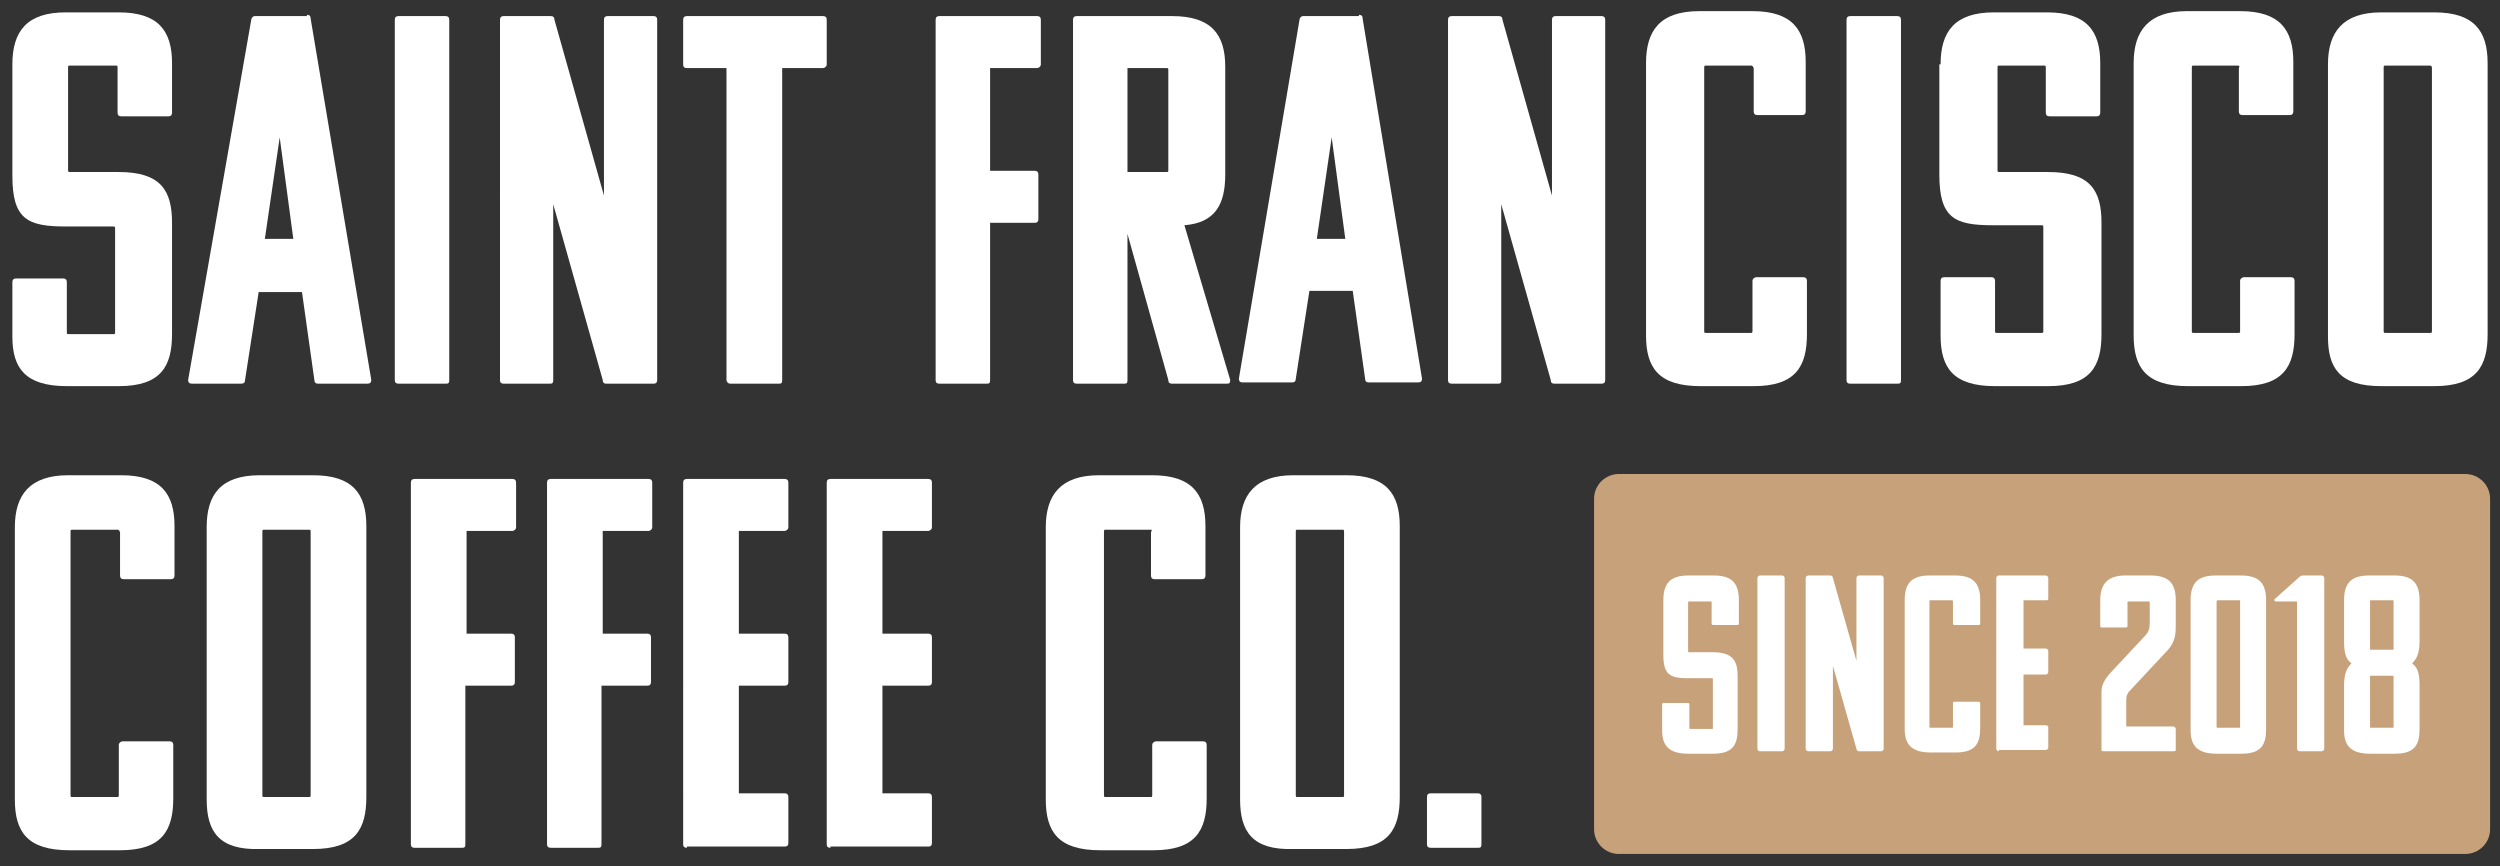 <?xml version="1.0" encoding="utf-8"?>
<!-- Generator: Adobe Illustrator 22.1.0, SVG Export Plug-In . SVG Version: 6.00 Build 0)  -->
<svg version="1.1" id="Ebene_1" xmlns="http://www.w3.org/2000/svg" xmlns:xlink="http://www.w3.org/1999/xlink" x="0px" y="0px"
	 viewBox="0 0 202 70" enable-background="new 0 0 202 70" xml:space="preserve">
<rect x="0" y="0" width="202" height="70" fill="#333333" stroke="none"/>
<g>
	<path fill="#FFFFFF" d="M1,5.2C1,2.5,2.2,1,5.3,1h4.3c3.2,0,4.3,1.5,4.3,4.1v4c0,0.2-0.1,0.3-0.3,0.3H9.8c-0.2,0-0.3-0.1-0.3-0.3
		V5.5c0-0.2,0-0.2-0.2-0.2H5.7c-0.2,0-0.2,0-0.2,0.2v8.2c0,0.2,0,0.2,0.2,0.2h3.9c3.4,0,4.3,1.5,4.3,4.1v9c0,2.6-0.9,4.2-4.3,4.2
		H5.4C2,31.2,1,29.7,1,27.2v-4.4c0-0.2,0.1-0.3,0.3-0.3h3.8c0.2,0,0.3,0.1,0.3,0.3v4c0,0.2,0,0.2,0.2,0.2h3.5c0.2,0,0.2,0,0.2-0.2
		v-8.3c0-0.2,0-0.2-0.2-0.2H5.3c-3.1,0-4.3-0.6-4.3-4.1V5.2z"/>
	<path fill="#FFFFFF" d="M24.8,1.2c0.3,0,0.3,0.2,0.3,0.3L30,30.7c0,0.2-0.1,0.3-0.3,0.3h-4c-0.2,0-0.3-0.1-0.3-0.3l-1-7.1h-3.5
		l-1.1,7.1c0,0.2-0.1,0.3-0.3,0.3h-4c-0.2,0-0.3-0.1-0.3-0.3l5.1-29.1c0-0.1,0.1-0.3,0.3-0.3H24.8z M21.4,19.3h2.3l-1.1-8.2
		L21.4,19.3z"/>
	<path fill="#FFFFFF" d="M32.2,31c-0.3,0-0.3-0.2-0.3-0.3V1.6c0-0.2,0.1-0.3,0.3-0.3h3.8c0.2,0,0.3,0.1,0.3,0.3v29.1
		c0,0.3-0.1,0.3-0.3,0.3H32.2z"/>
	<path fill="#FFFFFF" d="M49,31c-0.3,0-0.3-0.2-0.3-0.3l-4-14.2v14.2c0,0.3-0.1,0.3-0.3,0.3h-3.7c-0.3,0-0.3-0.2-0.3-0.3V1.6
		c0-0.2,0.1-0.3,0.3-0.3h3.8c0.2,0,0.3,0.1,0.3,0.3l4,14.2V1.6c0-0.2,0.1-0.3,0.3-0.3h3.7c0.2,0,0.3,0.1,0.3,0.3v29.1
		c0,0.3-0.2,0.3-0.3,0.3H49z"/>
	<path fill="#FFFFFF" d="M63.2,5.5v25.2c0,0.3-0.1,0.3-0.3,0.3H59c-0.2,0-0.3-0.2-0.3-0.3V5.5h-3.2c-0.3,0-0.3-0.2-0.3-0.3V1.6
		c0-0.2,0.1-0.3,0.3-0.3h11c0.2,0,0.3,0.1,0.3,0.3v3.6c0,0.2-0.2,0.3-0.3,0.3H63.2z"/>
	<path fill="#FFFFFF" d="M80,18v12.7c0,0.3-0.1,0.3-0.3,0.3h-3.8c-0.3,0-0.3-0.2-0.3-0.3V1.6c0-0.2,0.1-0.3,0.3-0.3h7.9
		c0.2,0,0.3,0.1,0.3,0.3v3.6c0,0.2-0.2,0.3-0.3,0.3H80v8.3h3.6c0.2,0,0.3,0.1,0.3,0.3v3.6c0,0.3-0.2,0.3-0.3,0.3H80z"/>
	<path fill="#FFFFFF" d="M94.7,31c-0.3,0-0.3-0.2-0.3-0.3l-3.3-11.8v11.8c0,0.3-0.1,0.3-0.3,0.3h-3.8c-0.3,0-0.3-0.2-0.3-0.3V1.6
		c0-0.2,0.1-0.3,0.3-0.3h7.7c3.2,0,4.3,1.5,4.3,4.1v8.7c0,2.4-0.8,3.9-3.3,4.1l3.7,12.5c0,0.3-0.1,0.3-0.3,0.3H94.7z M91.1,5.5v8.4
		h3.1c0.2,0,0.2,0,0.2-0.2v-8c0-0.2,0-0.2-0.2-0.2H91.1z"/>
	<path fill="#FFFFFF" d="M109.8,1.2c0.3,0,0.3,0.2,0.3,0.3l4.8,29.1c0,0.2-0.1,0.3-0.3,0.3h-4c-0.2,0-0.3-0.1-0.3-0.3l-1-7.1h-3.5
		l-1.1,7.1c0,0.2-0.1,0.3-0.3,0.3h-4c-0.2,0-0.3-0.1-0.3-0.3L105,1.6c0-0.1,0.1-0.3,0.3-0.3H109.8z M106.4,19.3h2.3l-1.1-8.2
		L106.4,19.3z"/>
	<path fill="#FFFFFF" d="M125.6,31c-0.3,0-0.3-0.2-0.3-0.3l-4-14.2v14.2c0,0.3-0.1,0.3-0.3,0.3h-3.7c-0.3,0-0.3-0.2-0.3-0.3V1.6
		c0-0.2,0.1-0.3,0.3-0.3h3.8c0.2,0,0.3,0.1,0.3,0.3l4,14.2V1.6c0-0.2,0.1-0.3,0.3-0.3h3.7c0.2,0,0.3,0.1,0.3,0.3v29.1
		c0,0.3-0.2,0.3-0.3,0.3H125.6z"/>
	<path fill="#FFFFFF" d="M141.4,5.3h-3.5c-0.2,0-0.2,0-0.2,0.2v21.2c0,0.2,0,0.2,0.2,0.2h3.5c0.2,0,0.2,0,0.2-0.2v-4
		c0-0.2,0.2-0.3,0.3-0.3h3.8c0.2,0,0.3,0.1,0.3,0.3v4.3c0,2.6-0.9,4.2-4.3,4.2h-4.3c-3.4,0-4.4-1.5-4.4-4.1v-22
		c0-2.6,1.1-4.2,4.3-4.2h4.3c3.2,0,4.3,1.5,4.3,4.1v4c0,0.2-0.1,0.3-0.3,0.3H142c-0.2,0-0.3-0.1-0.3-0.3V5.5
		C141.6,5.3,141.6,5.3,141.4,5.3z"/>
	<path fill="#FFFFFF" d="M149.5,31c-0.3,0-0.3-0.2-0.3-0.3V1.6c0-0.2,0.1-0.3,0.3-0.3h3.8c0.2,0,0.3,0.1,0.3,0.3v29.1
		c0,0.3-0.1,0.3-0.3,0.3H149.5z"/>
	<path fill="#FFFFFF" d="M156.8,5.2c0-2.6,1.1-4.2,4.3-4.2h4.3c3.2,0,4.3,1.5,4.3,4.1v4c0,0.2-0.1,0.3-0.3,0.3h-3.8
		c-0.2,0-0.3-0.1-0.3-0.3V5.5c0-0.2,0-0.2-0.2-0.2h-3.5c-0.2,0-0.2,0-0.2,0.2v8.2c0,0.2,0,0.2,0.2,0.2h3.9c3.4,0,4.3,1.5,4.3,4.1v9
		c0,2.6-0.9,4.2-4.3,4.2h-4.3c-3.4,0-4.4-1.5-4.4-4.1v-4.4c0-0.2,0.1-0.3,0.3-0.3h3.8c0.2,0,0.3,0.1,0.3,0.3v4c0,0.2,0,0.2,0.2,0.2
		h3.5c0.2,0,0.2,0,0.2-0.2v-8.3c0-0.2,0-0.2-0.2-0.2h-3.9c-3.1,0-4.3-0.6-4.3-4.1V5.2z"/>
	<path fill="#FFFFFF" d="M180.8,5.3h-3.5c-0.2,0-0.2,0-0.2,0.2v21.2c0,0.2,0,0.2,0.2,0.2h3.5c0.2,0,0.2,0,0.2-0.2v-4
		c0-0.2,0.2-0.3,0.3-0.3h3.8c0.2,0,0.3,0.1,0.3,0.3v4.3c0,2.6-0.9,4.2-4.3,4.2h-4.3c-3.4,0-4.4-1.5-4.4-4.1v-22
		c0-2.6,1.2-4.2,4.3-4.2h4.3c3.2,0,4.3,1.5,4.3,4.1v4c0,0.2-0.1,0.3-0.3,0.3h-3.8c-0.2,0-0.3-0.1-0.3-0.3V5.5
		C181,5.3,180.9,5.3,180.8,5.3z"/>
	<path fill="#FFFFFF" d="M188.1,27.2v-22c0-2.6,1.2-4.2,4.3-4.2h4.3c3.2,0,4.3,1.5,4.3,4.1v21.9c0,2.6-0.9,4.2-4.3,4.2h-4.3
		C189,31.2,188.1,29.7,188.1,27.2z M196.3,5.3h-3.5c-0.2,0-0.2,0-0.2,0.2v21.2c0,0.2,0,0.2,0.2,0.2h3.5c0.2,0,0.2,0,0.2-0.2V5.5
		C196.5,5.3,196.4,5.3,196.3,5.3z"/>
	<path fill="#FFFFFF" d="M9.4,42.8H5.9c-0.2,0-0.2,0-0.2,0.2v21.2c0,0.2,0,0.2,0.2,0.2h3.5c0.2,0,0.2,0,0.2-0.2v-4
		c0-0.2,0.2-0.3,0.3-0.3h3.8c0.2,0,0.3,0.1,0.3,0.3v4.3c0,2.6-0.9,4.2-4.3,4.2H5.6c-3.4,0-4.4-1.5-4.4-4.1v-22
		c0-2.6,1.2-4.2,4.3-4.2h4.3c3.2,0,4.3,1.5,4.3,4.1v4c0,0.2-0.1,0.3-0.3,0.3H10c-0.2,0-0.3-0.1-0.3-0.3V43
		C9.6,42.8,9.6,42.8,9.4,42.8z"/>
	<path fill="#FFFFFF" d="M16.7,64.6v-22c0-2.6,1.1-4.2,4.3-4.2h4.3c3.2,0,4.3,1.5,4.3,4.1v21.9c0,2.6-0.9,4.2-4.3,4.2h-4.3
		C17.7,68.7,16.7,67.2,16.7,64.6z M24.9,42.8h-3.5c-0.2,0-0.2,0-0.2,0.2v21.2c0,0.2,0,0.2,0.2,0.2h3.5c0.2,0,0.2,0,0.2-0.2V43
		C25.1,42.8,25.1,42.8,24.9,42.8z"/>
	<path fill="#FFFFFF" d="M37.6,55.5v12.7c0,0.3-0.1,0.3-0.3,0.3h-3.8c-0.3,0-0.3-0.2-0.3-0.3V39c0-0.2,0.1-0.3,0.3-0.3h7.9
		c0.2,0,0.3,0.1,0.3,0.3v3.6c0,0.2-0.2,0.3-0.3,0.3h-3.7v8.3h3.6c0.2,0,0.3,0.1,0.3,0.3v3.6c0,0.3-0.2,0.3-0.3,0.3H37.6z"/>
	<path fill="#FFFFFF" d="M48.6,55.5v12.7c0,0.3-0.1,0.3-0.3,0.3h-3.8c-0.3,0-0.3-0.2-0.3-0.3V39c0-0.2,0.1-0.3,0.3-0.3h7.9
		c0.2,0,0.3,0.1,0.3,0.3v3.6c0,0.2-0.2,0.3-0.3,0.3h-3.7v8.3h3.6c0.2,0,0.3,0.1,0.3,0.3v3.6c0,0.3-0.2,0.3-0.3,0.3H48.6z"/>
	<path fill="#FFFFFF" d="M55.5,68.5c-0.3,0-0.3-0.2-0.3-0.3V39c0-0.2,0.1-0.3,0.3-0.3h7.9c0.2,0,0.3,0.1,0.3,0.3v3.6
		c0,0.2-0.2,0.3-0.3,0.3h-3.7v8.3h3.7c0.2,0,0.3,0.1,0.3,0.3v3.6c0,0.3-0.2,0.3-0.3,0.3h-3.7v8.7h3.7c0.2,0,0.3,0.1,0.3,0.3v3.7
		c0,0.3-0.2,0.3-0.3,0.3H55.5z"/>
	<path fill="#FFFFFF" d="M67.1,68.5c-0.3,0-0.3-0.2-0.3-0.3V39c0-0.2,0.1-0.3,0.3-0.3H75c0.2,0,0.3,0.1,0.3,0.3v3.6
		c0,0.2-0.2,0.3-0.3,0.3h-3.7v8.3H75c0.2,0,0.3,0.1,0.3,0.3v3.6c0,0.3-0.2,0.3-0.3,0.3h-3.7v8.7H75c0.2,0,0.3,0.1,0.3,0.3v3.7
		c0,0.3-0.2,0.3-0.3,0.3H67.1z"/>
	<path fill="#FFFFFF" d="M92.9,42.8h-3.5c-0.2,0-0.2,0-0.2,0.2v21.2c0,0.2,0,0.2,0.2,0.2h3.5c0.2,0,0.2,0,0.2-0.2v-4
		c0-0.2,0.2-0.3,0.3-0.3h3.8c0.2,0,0.3,0.1,0.3,0.3v4.3c0,2.6-0.9,4.2-4.3,4.2h-4.3c-3.4,0-4.4-1.5-4.4-4.1v-22
		c0-2.6,1.2-4.2,4.3-4.2h4.3c3.2,0,4.3,1.5,4.3,4.1v4c0,0.2-0.1,0.3-0.3,0.3h-3.8c-0.2,0-0.3-0.1-0.3-0.3V43
		C93.1,42.8,93.1,42.8,92.9,42.8z"/>
	<path fill="#FFFFFF" d="M100.2,64.6v-22c0-2.6,1.2-4.2,4.3-4.2h4.3c3.2,0,4.3,1.5,4.3,4.1v21.9c0,2.6-0.9,4.2-4.3,4.2h-4.3
		C101.2,68.7,100.2,67.2,100.2,64.6z M108.4,42.8h-3.5c-0.2,0-0.2,0-0.2,0.2v21.2c0,0.2,0,0.2,0.2,0.2h3.5c0.2,0,0.2,0,0.2-0.2V43
		C108.6,42.8,108.6,42.8,108.4,42.8z"/>
	<path fill="#FFFFFF" d="M115.6,68.5c-0.3,0-0.3-0.2-0.3-0.3v-3.8c0-0.2,0.1-0.3,0.3-0.3h3.8c0.2,0,0.3,0.1,0.3,0.3v3.8
		c0,0.3-0.1,0.3-0.3,0.3H115.6z"/>
</g>
<path fill="#C7A17A" d="M199.2,69h-68.4c-1.1,0-2-0.9-2-2V40.3c0-1.1,0.9-2,2-2h68.4c1.1,0,2,0.9,2,2V67
	C201.2,68.1,200.3,69,199.2,69z"/>
<g>
	<path fill="#FFFFFF" d="M134.4,48.5c0-1.3,0.5-2,2-2h2.1c1.5,0,2,0.7,2,2v1.9c0,0.1-0.1,0.1-0.2,0.1h-1.8c-0.1,0-0.2,0-0.2-0.1
		v-1.7c0-0.1,0-0.1-0.1-0.1h-1.7c-0.1,0-0.1,0-0.1,0.1v3.9c0,0.1,0,0.1,0.1,0.1h1.9c1.6,0,2,0.7,2,1.9v4.3c0,1.3-0.4,2-2,2h-2
		c-1.6,0-2.1-0.7-2.1-1.9v-2.1c0-0.1,0.1-0.1,0.2-0.1h1.8c0.1,0,0.2,0,0.2,0.1v1.9c0,0.1,0,0.1,0.1,0.1h1.7c0.1,0,0.1,0,0.1-0.1
		v-3.9c0-0.1,0-0.1-0.1-0.1h-1.9c-1.5,0-2-0.3-2-1.9V48.5z"/>
	<path fill="#FFFFFF" d="M142.2,60.7c-0.1,0-0.2-0.1-0.2-0.2V46.7c0-0.1,0.1-0.2,0.2-0.2h1.8c0.1,0,0.2,0.1,0.2,0.2v13.8
		c0,0.1-0.1,0.2-0.2,0.2H142.2z"/>
	<path fill="#FFFFFF" d="M150.2,60.7c-0.1,0-0.2-0.1-0.2-0.2l-1.9-6.7v6.7c0,0.1-0.1,0.2-0.2,0.2h-1.8c-0.1,0-0.2-0.1-0.2-0.2V46.7
		c0-0.1,0.1-0.2,0.2-0.2h1.8c0.1,0,0.2,0.1,0.2,0.2l1.9,6.7v-6.7c0-0.1,0.1-0.2,0.2-0.2h1.8c0.1,0,0.2,0.1,0.2,0.2v13.8
		c0,0.1-0.1,0.2-0.2,0.2H150.2z"/>
	<path fill="#FFFFFF" d="M157.7,48.5H156c-0.1,0-0.1,0-0.1,0.1v10.1c0,0.1,0,0.1,0.1,0.1h1.7c0.1,0,0.1,0,0.1-0.1v-1.9
		c0-0.1,0.1-0.1,0.2-0.1h1.8c0.1,0,0.2,0,0.2,0.1v2c0,1.3-0.4,2-2,2h-2c-1.6,0-2.1-0.7-2.1-1.9V48.5c0-1.3,0.5-2,2-2h2.1
		c1.5,0,2,0.7,2,2v1.9c0,0.1-0.1,0.1-0.2,0.1h-1.8c-0.1,0-0.2,0-0.2-0.1v-1.7C157.8,48.5,157.8,48.5,157.7,48.5z"/>
	<path fill="#FFFFFF" d="M161.5,60.7c-0.1,0-0.2-0.1-0.2-0.2V46.7c0-0.1,0.1-0.2,0.2-0.2h3.8c0.1,0,0.2,0.1,0.2,0.2v1.7
		c0,0.1-0.1,0.1-0.2,0.1h-1.8v3.9h1.8c0.1,0,0.2,0.1,0.2,0.2v1.7c0,0.1-0.1,0.2-0.2,0.2h-1.8v4.1h1.8c0.1,0,0.2,0.1,0.2,0.1v1.7
		c0,0.1-0.1,0.2-0.2,0.2H161.5z"/>
	<path fill="#FFFFFF" d="M169.8,60.6v-4.7c0-0.5,0.2-0.9,0.6-1.4l2.8-3c0.4-0.4,0.5-0.6,0.5-1.3v-1.5c0-0.1,0-0.1-0.1-0.1H172
		c-0.1,0-0.1,0-0.1,0.1v1.9c0,0.1-0.1,0.1-0.2,0.1h-1.8c-0.1,0-0.2,0-0.2-0.1v-2.1c0-1.2,0.5-2,2-2h2.1c1.5,0,2,0.7,2,2v2.2
		c0,1-0.3,1.5-0.9,2.1l-2.8,3c-0.2,0.2-0.3,0.4-0.3,0.8v2c0,0.1,0,0.1,0.1,0.1h3.7c0.1,0,0.2,0.1,0.2,0.2v1.7c0,0.1-0.1,0.1-0.2,0.1
		H170C169.9,60.7,169.8,60.7,169.8,60.6z"/>
	<path fill="#FFFFFF" d="M181.1,46.5c1.5,0,2,0.7,2,2v10.4c0,1.3-0.4,2-2,2h-2c-1.6,0-2.1-0.7-2.1-1.9V48.5c0-1.3,0.5-2,2-2h1.1
		H181.1z M179.1,48.6v10.1c0,0.1,0,0.1,0.1,0.1h1.7c0.1,0,0.1,0,0.1-0.1V48.6c0-0.1,0-0.1-0.1-0.1h-1.7
		C179.2,48.5,179.1,48.5,179.1,48.6z"/>
	<path fill="#FFFFFF" d="M183.9,48.6c-0.1,0-0.2-0.1-0.1-0.2l1.9-1.7c0.1-0.1,0.2-0.2,0.4-0.2h1.5c0.1,0,0.2,0.1,0.2,0.2v13.8
		c0,0.1-0.1,0.2-0.2,0.2h-1.8c-0.1,0-0.2-0.1-0.2-0.2V48.6H183.9z"/>
	<path fill="#FFFFFF" d="M189.4,48.5c0-1.3,0.5-2,2-2h2.1c1.5,0,2,0.7,2,2v3.3c0,1.1-0.3,1.5-0.6,1.8c0.4,0.3,0.6,0.7,0.6,1.8v3.5
		c0,1.3-0.4,2-2,2h-2c-1.6,0-2.1-0.7-2.1-1.9v-3.6c0-1.1,0.3-1.5,0.6-1.8c-0.4-0.3-0.6-0.7-0.6-1.8V48.5z M193.3,48.5h-1.7
		c-0.1,0-0.1,0-0.1,0.1v3.8c0,0.1,0,0.1,0.1,0.1h1.7c0.1,0,0.1,0,0.1-0.1v-3.8C193.4,48.5,193.4,48.5,193.3,48.5z M193.3,54.6h-1.7
		c-0.1,0-0.1,0-0.1,0.1v4c0,0.1,0,0.1,0.1,0.1h1.7c0.1,0,0.1,0,0.1-0.1v-4C193.4,54.6,193.4,54.6,193.3,54.6z"/>
</g>
</svg>
